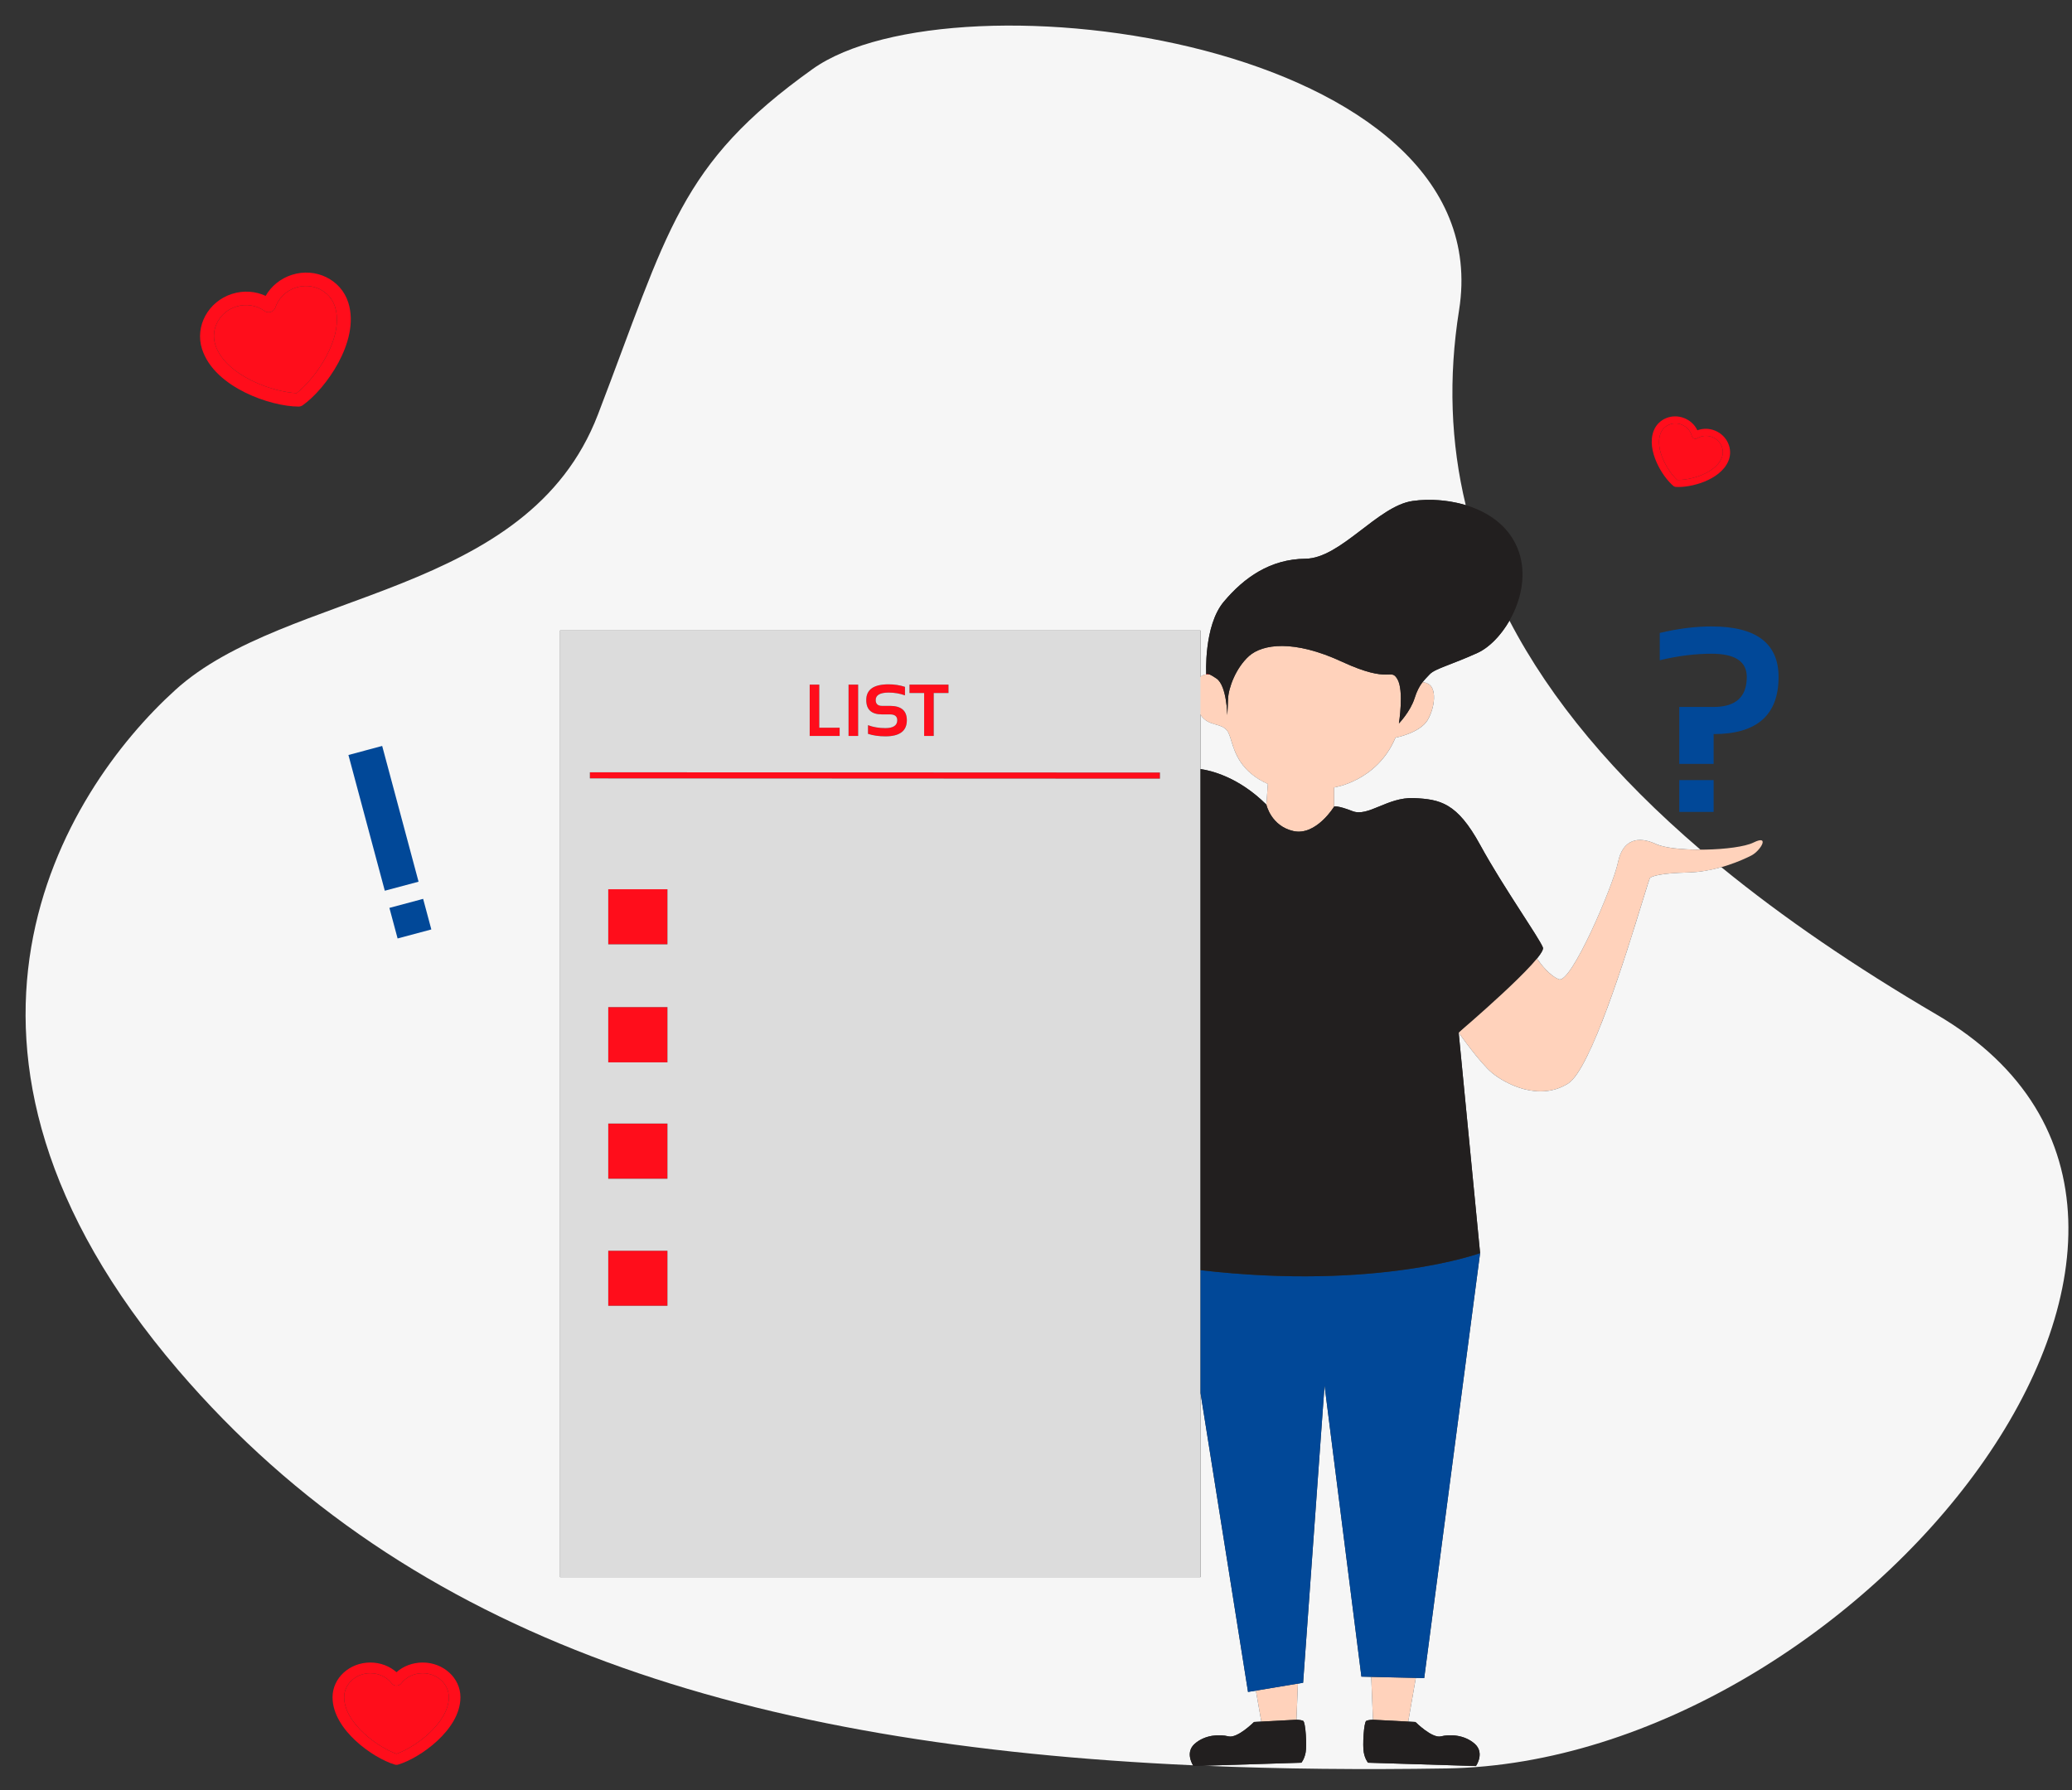 <svg width="81" height="70" viewBox="0 0 81 70" fill="none" xmlns="http://www.w3.org/2000/svg">
<rect x="0" y="0" width="81" height="70" fill="#333333" stroke="none"/>
<path d="M68.462 33.45C68.103 33.632 67.115 34.08 66.007 34.111C64.898 34.137 64.597 34.257 64.508 34.319C64.415 34.376 62.443 41.638 61.304 42.361C60.165 43.079 58.849 42.372 58.339 41.955C57.829 41.534 57.023 40.369 57.023 40.369L60.014 37.373C60.014 37.373 60.467 38.106 60.945 38.288C61.424 38.465 63.067 34.615 63.249 33.721C63.431 32.821 64.03 32.67 64.748 33.003C65.466 33.331 67.89 33.268 68.55 32.94C69.211 32.613 68.821 33.268 68.462 33.45ZM49.309 67.31L50.677 67.237H50.682L50.739 65.822L49.095 66.097L49.309 67.31ZM53.673 67.237H53.678L55.051 67.31L55.348 65.603L53.605 65.562L53.673 67.237ZM55.821 26.729C55.754 26.693 55.681 26.677 55.613 26.667C55.499 26.818 55.395 27 55.301 27.296C55.135 27.822 54.687 28.285 54.687 28.285C54.687 28.285 54.895 26.995 54.625 26.547C54.354 26.1 54.37 26.755 52.471 25.876C50.567 24.992 49.355 25.184 48.83 25.647C48.31 26.116 48.024 26.891 48.008 27.328C47.992 27.759 47.977 27.957 47.977 27.957C47.977 27.957 47.961 26.818 47.561 26.532C47.431 26.443 47.347 26.396 47.29 26.37C47.248 26.37 47.207 26.365 47.155 26.37C46.629 26.381 46.598 27.431 46.916 27.926C47.228 28.42 47.696 28.238 47.961 28.555C48.232 28.867 48.112 29.991 49.563 30.652L49.506 31.458C49.506 31.458 49.683 32.295 50.567 32.493C51.452 32.686 52.154 31.536 52.154 31.536V30.787C52.154 30.787 53.834 30.548 54.552 28.842C54.552 28.842 55.509 28.66 55.811 28.149C56.108 27.64 56.17 26.89 55.821 26.729Z" fill="#FFD2BB"/>
<path d="M49.023 67.325L50.677 67.237L49.309 67.31L49.096 66.099L48.789 66.15L46.931 54.461V61.661H21.895V24.649H46.931V26.459C46.993 26.406 47.066 26.372 47.155 26.37C47.155 26.37 47.051 24.466 47.842 23.525C48.638 22.578 49.657 21.86 51.031 21.845C52.409 21.834 53.861 19.779 55.224 19.587C55.836 19.498 56.592 19.536 57.3 19.751C56.709 17.305 56.618 14.769 57.039 12.127C58.714 1.588 37.297 -1.247 31.763 2.702C26.535 6.437 26.134 9.012 23.377 16.201C20.625 23.385 11.199 23.026 6.85 26.979C2.481 30.943 -3.834 40.957 6.97 53.571C16.052 64.171 29.299 68.233 46.638 69.018C46.571 68.907 46.358 68.487 46.703 68.178C47.108 67.82 47.681 67.799 48.024 67.887C48.373 67.975 49.023 67.325 49.023 67.325Z" fill="#F6F6F6"/>
<path d="M55.616 26.668C55.683 26.678 55.755 26.694 55.822 26.73C56.17 26.891 56.108 27.64 55.812 28.15C55.51 28.66 54.553 28.842 54.553 28.842C53.835 30.548 52.154 30.787 52.154 30.787V31.535C52.158 31.534 52.269 31.477 52.872 31.713C53.183 31.834 53.528 31.691 53.928 31.526C54.317 31.365 54.759 31.182 55.27 31.203C56.305 31.25 56.961 31.385 57.861 33.029C58.365 33.953 59.029 34.981 59.541 35.774C59.942 36.396 60.25 36.873 60.316 37.045C60.343 37.116 60.251 37.271 60.084 37.477C60.228 37.686 60.579 38.148 60.945 38.288C61.424 38.465 63.068 34.615 63.25 33.721C63.432 32.821 64.03 32.67 64.748 33.003C65.077 33.153 65.763 33.22 66.474 33.219C63.128 30.354 60.63 27.381 59.009 24.265C58.668 24.859 58.203 25.326 57.757 25.528C57.322 25.725 56.965 25.863 56.681 25.974C56.267 26.134 56.007 26.235 55.884 26.37C55.862 26.394 55.84 26.417 55.818 26.44C55.75 26.512 55.682 26.583 55.616 26.668Z" fill="#F6F6F6"/>
<path fill-rule="evenodd" clip-rule="evenodd" d="M47.041 69.035C50.087 69.164 53.258 69.194 56.555 69.141C72.645 68.881 89.619 47.818 75.724 39.677C72.514 37.795 69.701 35.875 67.292 33.904C66.909 34.012 66.469 34.098 66.007 34.111C64.899 34.137 64.597 34.257 64.508 34.319C64.488 34.332 64.373 34.705 64.195 35.284C63.575 37.296 62.189 41.8 61.304 42.361C60.165 43.079 58.849 42.372 58.339 41.956C57.829 41.534 57.023 40.369 57.023 40.369L57.861 48.994L55.676 65.609L53.221 65.552L51.78 54.17L50.942 65.791L50.739 65.825L50.682 67.237H50.677C50.677 67.237 50.843 67.237 50.942 67.279C51.041 67.325 51.093 68.256 51.041 68.516C50.994 68.777 50.875 68.917 50.875 68.917L47.041 69.035ZM56.331 67.887C56.675 67.799 57.247 67.82 57.653 68.179C58.053 68.538 57.699 69.047 57.699 69.047L53.48 68.917C53.48 68.917 53.361 68.777 53.314 68.517C53.262 68.257 53.314 67.326 53.413 67.279C53.512 67.237 53.678 67.237 53.678 67.237H53.673L53.605 65.562L55.348 65.603L55.051 67.31L53.678 67.237L55.333 67.325C55.333 67.325 55.983 67.975 56.331 67.887Z" fill="#F6F6F6"/>
<path fill-rule="evenodd" clip-rule="evenodd" d="M26.092 39.375H23.778V41.534H26.092V39.375ZM31.653 26.766V28.774H32.824V28.451H32.028V26.766H31.653ZM26.092 34.766H23.778V36.92H26.092V34.766ZM45.345 30.204L23.06 30.194V30.433L45.345 30.444V30.204ZM23.778 51.054H26.092V48.9H23.778V51.054ZM26.092 43.927H23.778V46.086H26.092V43.927ZM36.502 28.774V27.094H37.079V26.766H35.555V27.094H36.127V28.774H36.502ZM34.738 27.078C34.967 27.078 35.175 27.114 35.378 27.187V26.854C35.175 26.787 34.967 26.755 34.738 26.755C34.156 26.755 33.864 26.958 33.864 27.369C33.864 27.744 34.067 27.931 34.478 27.931H34.795C34.983 27.931 35.076 28.009 35.076 28.16C35.076 28.363 34.92 28.467 34.613 28.467C34.364 28.467 34.135 28.43 33.932 28.352V28.691C34.135 28.758 34.363 28.789 34.613 28.789C35.17 28.789 35.451 28.581 35.451 28.16C35.451 27.785 35.232 27.598 34.795 27.598H34.478C34.317 27.598 34.233 27.52 34.233 27.369C34.233 27.177 34.405 27.078 34.738 27.078ZM33.172 26.766V28.774H33.547V26.766H33.172ZM47.155 26.37C47.155 26.37 47.158 26.318 47.285 26.37C47.273 26.37 47.261 26.37 47.249 26.369C47.221 26.368 47.19 26.367 47.155 26.37Z" fill="#FF0D1B"/>
<path d="M49.507 31.458L49.564 30.652C48.507 30.171 48.283 29.445 48.135 28.965C48.08 28.785 48.035 28.64 47.962 28.555C47.846 28.417 47.692 28.373 47.529 28.327C47.324 28.269 47.105 28.207 46.931 27.948V30.069C47.311 30.121 48.409 30.366 49.507 31.458Z" fill="#F6F6F6"/>
<path d="M21.895 24.649V61.661H46.931V24.649H21.895ZM35.555 26.766H37.079V27.094H36.502V28.774H36.127V27.094H35.555V26.766H35.555ZM34.738 26.755C34.967 26.755 35.175 26.787 35.378 26.854V27.187C35.175 27.114 34.967 27.078 34.738 27.078C34.405 27.078 34.233 27.177 34.233 27.369C34.233 27.52 34.317 27.598 34.478 27.598H34.795C35.232 27.598 35.451 27.785 35.451 28.16C35.451 28.581 35.17 28.789 34.613 28.789C34.363 28.789 34.135 28.758 33.932 28.691V28.352C34.135 28.43 34.364 28.467 34.613 28.467C34.92 28.467 35.076 28.363 35.076 28.16C35.076 28.009 34.983 27.931 34.795 27.931H34.478C34.067 27.931 33.864 27.744 33.864 27.369C33.864 26.958 34.156 26.755 34.738 26.755ZM33.172 26.766H33.547V28.774H33.172V26.766ZM31.653 26.766H32.028V28.451H32.824V28.774H31.653V26.766ZM26.092 51.054H23.778V48.9H26.092V51.054ZM26.092 46.086H23.778V43.927H26.092V46.086ZM26.092 41.534H23.778V39.375H26.092V41.534ZM26.092 36.92H23.778V34.767H26.092V36.92ZM45.345 30.444L23.06 30.433V30.194L45.345 30.204V30.444Z" fill="#DCDCDC"/>
<path d="M46.932 49.66V54.461L48.789 66.15L50.942 65.791L51.78 54.169L53.221 65.551L55.676 65.609L57.861 48.993C57.861 48.993 53.85 50.466 46.932 49.66ZM65.648 30.5H66.99V31.744H65.648V30.5ZM66.912 24.492C66.272 24.492 65.596 24.576 64.884 24.747V25.814C65.596 25.642 66.273 25.559 66.912 25.559C67.828 25.559 68.286 25.861 68.286 26.469C68.286 27.249 67.854 27.64 66.99 27.64H65.648V29.866H66.99V28.701C68.681 28.701 69.529 27.957 69.529 26.469C69.529 25.153 68.655 24.492 66.912 24.492Z" fill="#014898"/>
<path d="M50.942 67.278C51.041 67.325 51.093 68.256 51.041 68.516C50.994 68.776 50.875 68.917 50.875 68.917L46.656 69.047C46.656 69.047 46.302 68.537 46.703 68.178C47.108 67.82 47.681 67.799 48.024 67.887C48.373 67.975 49.023 67.325 49.023 67.325L50.677 67.237C50.677 67.237 50.843 67.237 50.942 67.278ZM56.331 67.887C55.983 67.975 55.333 67.325 55.333 67.325L53.678 67.237C53.678 67.237 53.512 67.237 53.413 67.279C53.314 67.326 53.262 68.257 53.314 68.517C53.361 68.777 53.48 68.917 53.48 68.917L57.699 69.047C57.699 69.047 58.053 68.538 57.653 68.179C57.247 67.82 56.675 67.799 56.331 67.887ZM47.561 26.532C47.962 26.818 47.977 27.957 47.977 27.957C47.977 27.957 47.993 27.759 48.008 27.328C48.024 26.891 48.31 26.116 48.83 25.647C49.356 25.184 50.568 24.992 52.471 25.876C54.37 26.755 54.355 26.1 54.625 26.547C54.895 26.994 54.687 28.285 54.687 28.285C54.687 28.285 55.135 27.822 55.301 27.296C55.463 26.771 55.676 26.594 55.884 26.37C56.092 26.141 56.69 26.011 57.757 25.528C58.818 25.049 59.988 23.072 59.328 21.444C58.667 19.811 56.586 19.389 55.224 19.587C53.861 19.779 52.409 21.834 51.031 21.845C49.657 21.86 48.638 22.578 47.842 23.525C47.051 24.466 47.155 26.37 47.155 26.37C47.155 26.37 47.155 26.251 47.561 26.532ZM60.316 37.045C60.165 36.655 58.761 34.678 57.861 33.029C56.961 31.385 56.305 31.25 55.27 31.203C54.235 31.161 53.486 31.952 52.872 31.713C52.258 31.473 52.154 31.536 52.154 31.536C52.154 31.536 51.452 32.685 50.567 32.493C49.683 32.295 49.506 31.458 49.506 31.458C48.408 30.365 47.311 30.121 46.931 30.069V49.659C53.85 50.466 57.861 48.993 57.861 48.993L57.023 40.369C57.023 40.369 60.467 37.435 60.316 37.045Z" fill="#221F1F"/>
<rect x="13.621" y="29.518" width="1.366" height="5.494" transform="rotate(-15 13.621 29.518)" fill="#014898"/>
<rect x="15.223" y="35.496" width="1.365" height="1.238" transform="rotate(-15 15.223 35.496)" fill="#014898"/>
<path fill-rule="evenodd" clip-rule="evenodd" d="M7.897 13.644C7.613 12.752 8.139 11.787 9.072 11.49C9.526 11.346 9.993 11.386 10.385 11.568C10.599 11.193 10.957 10.89 11.411 10.745C12.344 10.448 13.33 10.931 13.614 11.824C13.863 12.603 13.612 13.467 13.227 14.182C12.84 14.9 12.287 15.525 11.836 15.843C11.789 15.877 11.731 15.896 11.673 15.896C11.121 15.896 10.308 15.706 9.577 15.344C8.85 14.984 8.146 14.423 7.897 13.644ZM9.23 11.988C8.584 12.193 8.22 12.861 8.417 13.479C8.604 14.067 9.161 14.543 9.835 14.877C10.462 15.188 11.142 15.35 11.595 15.37C11.954 15.091 12.414 14.566 12.746 13.95C13.104 13.287 13.282 12.577 13.095 11.989C12.898 11.371 12.215 11.037 11.569 11.243C11.174 11.369 10.884 11.667 10.764 12.023C10.736 12.105 10.669 12.169 10.585 12.196C10.5 12.223 10.408 12.209 10.339 12.158C10.035 11.938 9.626 11.862 9.23 11.988Z" fill="#FF0D1B"/>
<path d="M8.417 13.479C8.22 12.861 8.584 12.193 9.23 11.988C9.626 11.862 10.035 11.938 10.339 12.158C10.408 12.209 10.5 12.223 10.585 12.196C10.669 12.169 10.736 12.105 10.764 12.023C10.884 11.667 11.174 11.369 11.569 11.243C12.215 11.037 12.898 11.371 13.095 11.989C13.282 12.577 13.104 13.287 12.746 13.95C12.414 14.566 11.954 15.091 11.595 15.37C11.142 15.35 10.462 15.188 9.835 14.877C9.161 14.543 8.604 14.067 8.417 13.479Z" fill="#FF0D1B"/>
<path fill-rule="evenodd" clip-rule="evenodd" d="M64.654 16.825C64.839 16.369 65.375 16.157 65.851 16.351C66.083 16.445 66.258 16.618 66.355 16.823C66.567 16.744 66.813 16.742 67.045 16.836C67.521 17.03 67.757 17.556 67.572 18.012C67.41 18.41 67.018 18.674 66.623 18.833C66.225 18.992 65.792 19.058 65.503 19.036C65.473 19.033 65.443 19.021 65.42 19.002C65.197 18.816 64.933 18.467 64.76 18.075C64.588 17.685 64.492 17.223 64.654 16.825ZM65.748 16.605C65.418 16.47 65.047 16.617 64.919 16.933C64.797 17.233 64.861 17.612 65.021 17.973C65.17 18.309 65.389 18.603 65.565 18.763C65.804 18.772 66.166 18.715 66.507 18.578C66.874 18.43 67.184 18.204 67.306 17.904C67.435 17.589 67.271 17.224 66.942 17.09C66.74 17.008 66.523 17.031 66.355 17.134C66.316 17.158 66.267 17.161 66.224 17.144C66.181 17.126 66.149 17.09 66.138 17.046C66.089 16.855 65.95 16.687 65.748 16.605Z" fill="#FF0D1B"/>
<path d="M64.919 16.933C65.047 16.617 65.418 16.47 65.748 16.605C65.95 16.687 66.089 16.855 66.138 17.046C66.149 17.09 66.181 17.126 66.224 17.144C66.267 17.161 66.316 17.158 66.355 17.134C66.523 17.031 66.74 17.008 66.942 17.09C67.271 17.224 67.435 17.589 67.306 17.904C67.184 18.204 66.874 18.43 66.507 18.578C66.166 18.715 65.804 18.772 65.565 18.763C65.389 18.603 65.17 18.309 65.021 17.973C64.861 17.612 64.797 17.233 64.919 16.933Z" fill="#FF0D1B"/>
<path fill-rule="evenodd" clip-rule="evenodd" d="M13 66.357C13 65.608 13.661 65 14.477 65C14.874 65 15.235 65.144 15.5 65.378C15.765 65.144 16.126 65 16.523 65C17.339 65 18 65.608 18 66.357C18 67.011 17.583 67.609 17.096 68.06C16.607 68.514 16.01 68.856 15.572 68.989C15.525 69.004 15.475 69.004 15.428 68.989C14.99 68.856 14.393 68.514 13.904 68.06C13.417 67.609 13 67.011 13 66.357ZM14.477 65.418C13.912 65.418 13.454 65.838 13.454 66.357C13.454 66.851 13.776 67.348 14.227 67.767C14.646 68.156 15.145 68.445 15.5 68.57C15.855 68.445 16.354 68.156 16.773 67.767C17.224 67.348 17.546 66.851 17.546 66.357C17.546 65.838 17.088 65.418 16.523 65.418C16.177 65.418 15.871 65.575 15.686 65.817C15.643 65.872 15.574 65.905 15.5 65.905C15.426 65.905 15.357 65.872 15.314 65.817C15.129 65.575 14.823 65.418 14.477 65.418Z" fill="#FF0D1B"/>
<path d="M13.454 66.357C13.454 65.838 13.912 65.418 14.477 65.418C14.823 65.418 15.129 65.575 15.314 65.817C15.357 65.872 15.426 65.905 15.5 65.905C15.574 65.905 15.643 65.872 15.686 65.817C15.871 65.575 16.177 65.418 16.523 65.418C17.088 65.418 17.546 65.838 17.546 66.357C17.546 66.851 17.224 67.348 16.773 67.767C16.354 68.156 15.855 68.445 15.5 68.57C15.145 68.445 14.646 68.156 14.227 67.767C13.776 67.348 13.454 66.851 13.454 66.357Z" fill="#FF0D1B"/>
</svg>

